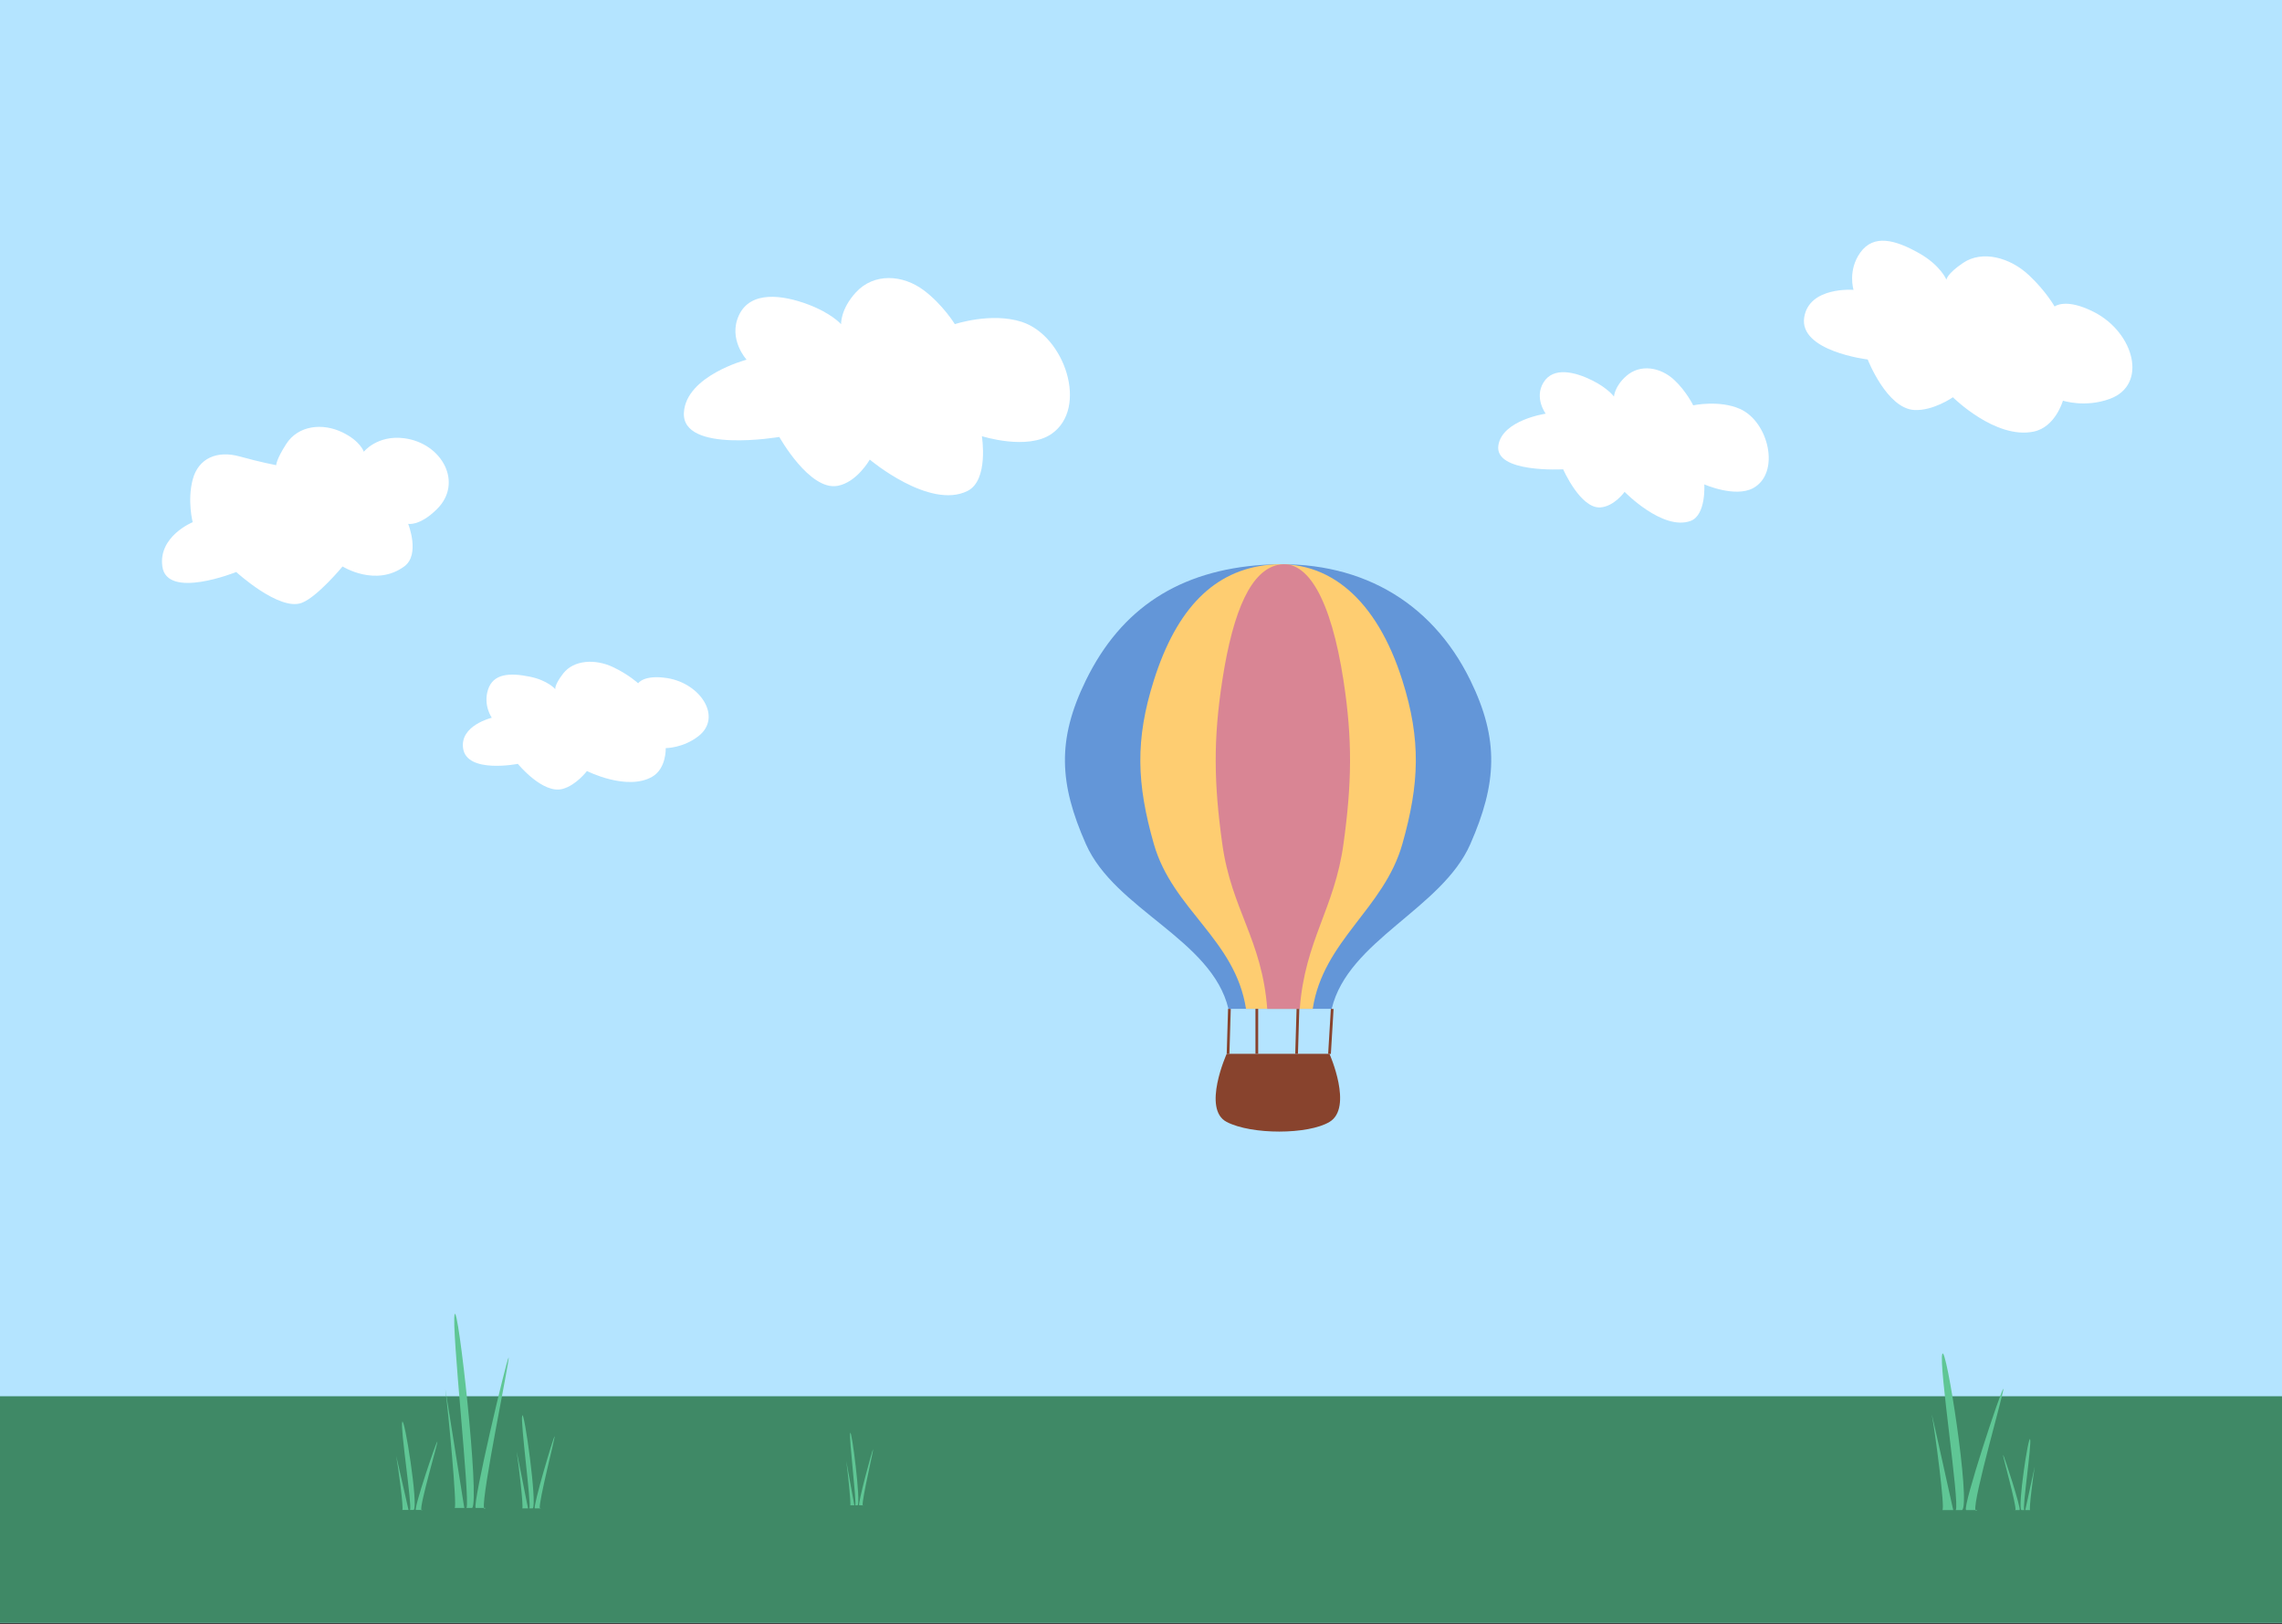 <svg width="839" height="597" viewBox="0 0 839 597" fill="none" xmlns="http://www.w3.org/2000/svg">
  <rect x="0" y="0" width="839" height="597" fill="#333333" stroke="none"/>
  <g id="hotAirBalloonSVG">

    <path id="blueBckground" d="M0 0H839V596.622H0V0Z" fill="#B4E4FF"/>

      <g id="hotairBalloon">

      <g id="balloon">
      <path id="Vector 2" d="M489.607 370.885H451.649C445.553 345.315 409.945 334.478 399.238 310.298C389.4 288.082 388.539 271.959 399.238 250.101C412.227 223.562 433.637 209.667 464.513 207.64C498.937 205.381 526.108 220.511 540.588 250.101C551.285 271.959 550.347 288.051 540.588 310.298C530.123 334.154 495.589 345.687 489.607 370.885Z" fill="#6396D8"/>
      <path id="Vector 4" d="M482.636 370.885H458.103C454.164 345.315 431.15 334.478 424.23 310.298C417.872 288.082 417.316 271.959 424.23 250.101C432.625 223.562 446.463 209.667 466.418 207.64C488.666 205.381 506.227 220.511 515.585 250.101C522.499 271.959 521.893 288.051 515.585 310.298C508.822 334.154 486.502 345.687 482.636 370.885Z" fill="#FECD71"/>
      <path id="Vector 3" d="M477.872 370.885H465.911C463.991 345.315 452.77 334.478 449.396 310.298C446.296 288.082 446.025 271.959 449.396 250.101C453.489 223.562 460.236 209.667 469.965 207.64C480.813 205.381 489.374 220.511 493.937 250.101C497.308 271.959 497.012 288.051 493.937 310.298C490.64 334.154 479.757 345.687 477.872 370.885Z" fill="#D98594"/>
      </g>

      <path id="basket" d="M451 387.42H488.796C488.796 387.42 497.595 407.208 488.796 412.46C480.945 417.147 460.185 417.224 451 412.46C441.873 407.726 451 387.42 451 387.42Z" fill="#88432D"/>

      <g id="Group 1">
      <line id="Line 1" y1="-0.5" x2="16.543" y2="-0.5" transform="matrix(-0.03 1 -1 -0.027 451.504 370.885)" stroke="#88432D"/>
      <line id="Line 2" y1="-0.5" x2="16.566" y2="-0.5" transform="matrix(-0.06 0.998 -0.999 -0.054 489.301 370.885)" stroke="#88432D"/>
      <line id="Line 3" x1="462.083" y1="370.885" x2="462.083" y2="387.42" stroke="#88432D"/>
      <line id="Line 4" y1="-0.5" x2="16.543" y2="-0.5" transform="matrix(-0.03 1 -1 -0.027 476.702 370.885)" stroke="#88432D"/>
      </g>
    </g>

    <g id="grass">
      <rect id="Rectangle 4" y="513.305" width="839" height="83.317" fill="#3F8966"/>
      <g id="grassStraws">
      <g id="grass 6">
      <path d="M740.999 555.141H740.722C740.867 555.297 740.956 555.288 740.999 555.141H742.527C743.134 554.562 736.787 534.939 736.467 534.93C736.174 534.922 741.466 553.51 740.999 555.141Z" fill="#5FC695"/>
      <path d="M748.071 539.421C748.526 537.04 744.619 555.141 744.619 555.141H746.395C745.883 555.137 747.617 541.802 748.071 539.421Z" fill="#5FC695"/>
      <path d="M746.395 529.118C745.784 527.374 741.748 554.081 743.172 555.141H744.203C743.543 553.962 747.007 530.862 746.395 529.118Z" fill="#5FC695"/>
      </g>
      <g id="grass 5">
      <path d="M726.3 555.144H726.925C726.598 555.488 726.396 555.469 726.3 555.144H722.847C721.476 553.866 735.816 510.592 736.539 510.572C737.201 510.554 725.244 551.548 726.3 555.144Z" fill="#5FC695"/>
      <path d="M710.32 520.477C709.292 515.225 718.12 555.144 718.12 555.144H714.108C715.263 555.135 711.347 525.727 710.32 520.477Z" fill="#5FC695"/>
      <path d="M714.107 497.754C715.489 493.907 724.608 552.807 721.39 555.144H719.06C720.551 552.545 712.726 501.601 714.107 497.754Z" fill="#5FC695"/>
      </g>
      <g id="grass 4">
      <path d="M154.902 555.113H155.262C155.073 555.308 154.957 555.297 154.902 555.113H152.915C152.126 554.392 160.377 529.973 160.793 529.962C161.174 529.952 154.295 553.084 154.902 555.113Z" fill="#5FC695"/>
      <path d="M145.708 535.551C145.116 532.588 150.196 555.113 150.196 555.113H147.887C148.552 555.108 146.299 538.514 145.708 535.551Z" fill="#5FC695"/>
      <path d="M147.887 522.729C148.681 520.558 153.928 553.794 152.077 555.113H150.736C151.594 553.646 147.092 524.899 147.887 522.729Z" fill="#5FC695"/>
      </g>
      <g id="grass 3">
      <path d="M177.941 554.361H178.494C178.204 554.788 178.025 554.764 177.941 554.361H174.884C173.67 552.777 186.364 499.143 187.003 499.118C187.59 499.095 177.006 549.904 177.941 554.361Z" fill="#5FC695"/>
      <path d="M163.795 511.394C162.885 504.885 170.7 554.361 170.7 554.361H167.148C168.171 554.35 164.705 517.901 163.795 511.394Z" fill="#5FC695"/>
      <path d="M167.147 483.231C168.37 478.464 176.442 551.464 173.594 554.361H171.531C172.852 551.139 165.925 487.999 167.147 483.231Z" fill="#5FC695"/>
      </g>
      <g id="grass 2">
      <path d="M198.472 554.523H198.804C198.63 554.728 198.523 554.716 198.472 554.523H196.637C195.909 553.763 203.526 528.036 203.909 528.024C204.261 528.013 197.911 552.385 198.472 554.523Z" fill="#5FC695"/>
      <path d="M189.984 533.913C189.439 530.791 194.127 554.523 194.127 554.523H191.996C192.61 554.518 190.53 537.034 189.984 533.913Z" fill="#5FC695"/>
      <path d="M191.996 520.404C192.73 518.117 197.573 553.133 195.864 554.523H194.626C195.418 552.978 191.262 522.691 191.996 520.404Z" fill="#5FC695"/>
      </g>
      <g id="grass 1">
      <path d="M317.172 553.391H317.407C317.284 553.55 317.208 553.541 317.172 553.391H315.873C315.357 552.798 320.752 532.74 321.024 532.731C321.273 532.722 316.775 551.724 317.172 553.391Z" fill="#5FC695"/>
      <path d="M311.16 537.322C310.774 534.888 314.095 553.391 314.095 553.391H312.586C313.02 553.387 311.547 539.755 311.16 537.322Z" fill="#5FC695"/>
      <path d="M312.585 526.789C313.105 525.006 316.536 552.307 315.325 553.391H314.448C315.009 552.186 312.065 528.572 312.585 526.789Z" fill="#5FC695"/>
      </g>
      </g>
    </g>

    <g id="sky">
        <path id="cloud 4" d="M339.747 106.798C346.719 112.07 351.052 119.169 351.052 119.169C351.052 119.169 364.453 114.7 375.665 118.334C391.479 123.461 400.288 150.022 386.619 159.505C377.705 165.69 360.995 160.351 360.995 160.351C360.995 160.351 363.645 176.557 355.698 180.502C341.716 187.441 319.779 168.965 319.779 168.965C319.779 168.965 315.09 177.299 307.949 178.612C297.617 180.512 286.523 160.636 286.523 160.636C286.523 160.636 250.621 166.8 251.441 151.722C252.183 138.103 274.492 132.231 274.492 132.231C274.492 132.231 267.562 124.671 271.689 115.866C275.959 106.755 287.721 108.398 297.129 111.935C305.711 115.161 309.239 119.187 309.239 119.187C309.239 119.187 308.935 113.736 314.676 107.486C321.307 100.267 331.935 100.89 339.747 106.798Z" fill="white"/>
        <path id="cloud 3" d="M125.949 158.971C132.574 162.203 133.757 166.066 133.757 166.066C133.757 166.066 138.725 159.829 148.614 161.114C162.561 162.926 170.447 177.56 160.591 187.231C154.163 193.538 150.07 192.576 150.07 192.576C150.07 192.576 154.593 203.897 148.614 208.252C138.095 215.915 125.949 208.252 125.949 208.252C125.949 208.252 116.607 219.54 110.882 221.651C102.599 224.707 86.854 210.288 86.854 210.288C86.854 210.288 61.39 220.55 59.689 208.252C58.152 197.144 70.843 191.972 70.843 191.972C70.843 191.972 68.806 184.033 70.843 176.314C72.951 168.327 79.964 165.522 88.152 167.814C95.435 169.853 101.553 171.019 101.553 171.019C101.553 171.019 101.449 169.111 105.231 163.218C109.598 156.411 118.526 155.35 125.949 158.971Z" fill="white"/>
        <path id="cloud 2" d="M746.013 101.217C752.274 107.1 755.391 112.683 755.391 112.683C755.391 112.683 759.429 109.354 769.917 114.733C784.709 122.319 789.735 141.448 775.746 146.618C766.622 149.989 758.455 147.294 758.455 147.294C758.455 147.294 755.727 156.982 747.729 158.665C733.658 161.626 718 146.043 718 146.043C718 146.043 710.816 151.096 703.823 150.728C693.704 150.196 686.68 132.157 686.68 132.157C686.68 132.157 661.254 129.118 663.349 116.581C665.242 105.256 681.468 106.559 681.468 106.559C681.468 106.559 679.244 99.38 683.981 92.811C688.884 86.015 696.742 88.118 705.5 93.041C713.489 97.532 715.622 102.823 715.622 102.823C715.622 102.823 715.727 100.702 721.799 96.62C728.813 91.905 738.998 94.625 746.013 101.217Z" fill="white"/>
        <path id="cloud 5" d="M225.338 245.227C231.131 247.957 234.626 251.197 234.626 251.197C234.626 251.197 236.722 247.908 245.396 249.308C257.629 251.282 265.595 263.687 256.867 270.572C251.174 275.062 244.763 275.031 244.763 275.031C244.763 275.031 245.059 282.527 239.776 285.561C230.481 290.899 215.794 283.454 215.794 283.454C215.794 283.454 211.864 288.69 206.821 290.039C199.524 291.99 190.393 280.817 190.393 280.817C190.393 280.817 171.667 284.515 170.267 275.144C169.003 266.679 180.807 263.869 180.807 263.869C180.807 263.869 177.577 259.29 179.424 253.543C181.336 247.596 187.391 247.279 194.734 248.754C201.431 250.099 204.161 253.36 204.161 253.36C204.161 253.36 203.748 251.832 207.113 247.54C211 242.583 218.847 242.167 225.338 245.227Z" fill="white"/>
        <path id="cloud 1" d="M615.498 139.633C619.99 143.794 622.519 149.007 622.519 149.007C622.519 149.007 632.161 146.968 639.72 150.331C650.381 155.074 654.685 174.008 644.512 179.472C637.877 183.035 626.606 178.078 626.606 178.078C626.606 178.078 627.335 189.421 621.528 191.519C611.312 195.21 597.306 180.821 597.306 180.821C597.306 180.821 593.466 186.188 588.402 186.54C581.075 187.049 574.718 172.533 574.718 172.533C574.718 172.533 549.287 174.001 550.898 163.701C552.353 154.398 568.295 152.082 568.295 152.082C568.295 152.082 563.99 146.352 567.471 140.619C571.073 134.686 579.152 136.722 585.461 139.878C591.216 142.757 593.396 145.796 593.396 145.796C593.396 145.796 593.56 142.027 597.989 138.173C603.105 133.723 610.464 134.97 615.498 139.633Z" fill="white"/>
    </g>
  </g>
</svg>
